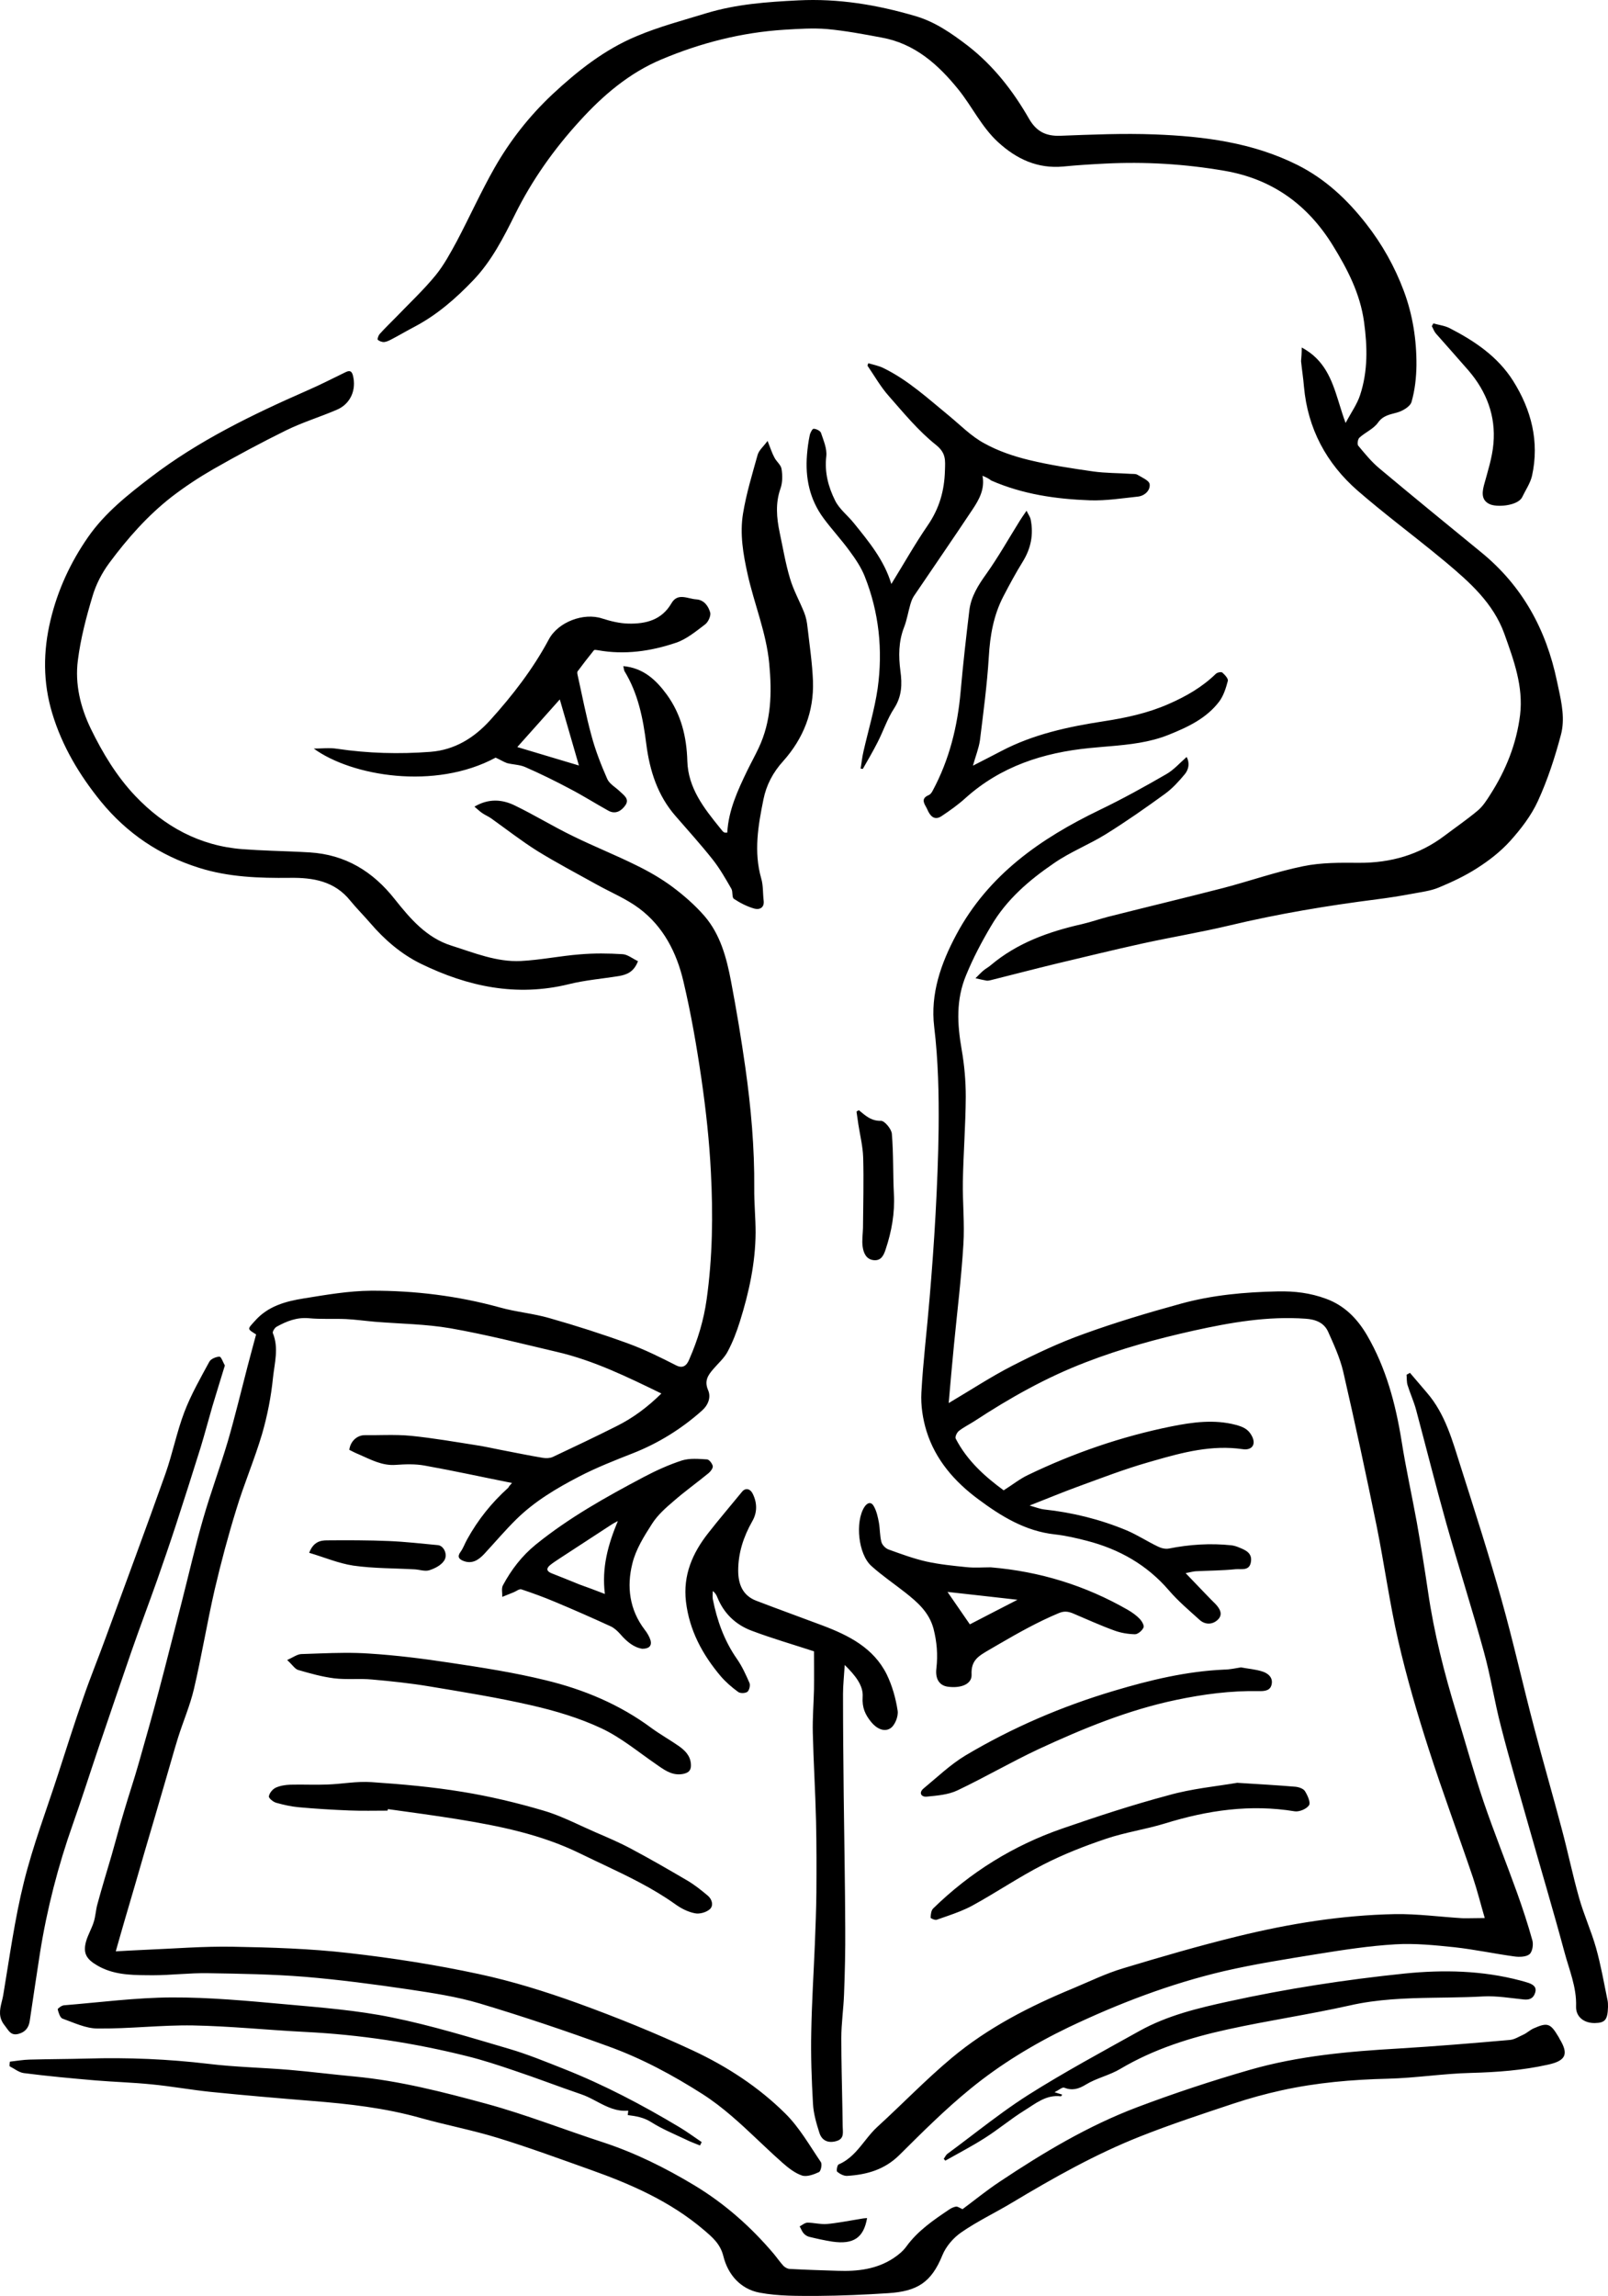 <?xml version="1.0" encoding="UTF-8"?>
<svg width="300px" height="428.265px" viewBox="0 0 300 428.265" version="1.1" xmlns="http://www.w3.org/2000/svg" xmlns:xlink="http://www.w3.org/1999/xlink">
    <title>Combined Shape</title>
    <g id="Page-1" stroke="none" stroke-width="1" fill="none" fill-rule="evenodd">
        <path d="M290.732,379.883 C290.827,380.01 290.891,380.169 290.955,380.297 C292.706,383.163 292.165,384.405 288.757,385.138 C284.043,386.189 279.266,386.539 274.424,386.667 C269.233,386.794 264.073,387.622 258.913,387.75 C252.225,387.909 245.632,388.482 239.103,389.916 C236.077,390.584 233.051,391.412 230.089,392.4 C224.26,394.343 218.432,396.254 212.731,398.515 C204.354,401.827 196.519,406.255 188.811,410.873 C185.69,412.752 182.378,414.313 179.384,416.383 C177.887,417.402 176.485,419.027 175.816,420.683 C173.746,425.779 171.103,427.403 165.72,427.753 C161.325,428.04 156.929,428.231 152.566,428.263 C148.935,428.263 145.24,428.327 141.705,427.658 C138.17,426.989 135.813,424.314 134.953,420.842 C134.379,418.517 132.851,417.275 131.29,415.937 C125.079,410.65 117.754,407.433 110.141,404.726 C104.408,402.687 98.707,400.585 92.911,398.802 C88.165,397.337 83.26,396.413 78.482,395.075 C71.826,393.196 65.01,392.432 58.162,391.89 C51.856,391.381 45.518,390.839 39.243,390.202 C35.58,389.82 31.918,389.151 28.255,388.801 C24.783,388.45 21.311,388.355 17.84,388.068 C13.381,387.686 8.89,387.272 4.431,386.699 C3.507,386.571 2.679,385.871 1.787,385.425 C1.755,385.074 1.819,384.82 1.851,384.565 C3.061,384.437 4.272,384.214 5.514,384.183 C9.113,384.087 12.68,384.087 16.279,383.991 C23.859,383.768 31.408,384.087 38.925,384.979 C43.893,385.584 48.957,385.679 53.958,386.094 C58.003,386.444 62.048,386.953 66.125,387.336 C74.533,388.132 82.687,390.234 90.777,392.432 C98.134,394.438 105.3,397.273 112.562,399.63 C118.55,401.605 124.124,404.375 129.474,407.592 C135.144,411 140.049,415.332 144.317,420.364 C144.954,421.129 145.495,421.925 146.164,422.657 C146.451,422.944 146.896,423.199 147.311,423.231 C150.304,423.39 153.298,423.486 156.324,423.581 C159.987,423.709 163.586,423.294 166.739,421.192 C167.599,420.619 168.459,419.918 169.064,419.09 C171.23,416.096 174.192,414.09 177.186,412.083 C177.536,411.86 177.95,411.669 178.364,411.605 C178.683,411.574 179.001,411.828 179.575,412.083 C181.613,410.586 183.97,408.643 186.518,406.955 C194.64,401.541 202.985,396.54 212.157,393.069 C219.069,390.457 226.108,388.132 233.178,386.094 C242.256,383.482 251.62,382.654 261.015,382.112 C267.895,381.698 274.775,381.125 281.654,380.52 C282.546,380.456 283.406,379.883 284.266,379.501 C284.935,379.182 285.476,378.641 286.145,378.354 C288.725,377.207 289.267,377.43 290.732,379.883 Z M161.77,413.739 C161.133,417.434 159.222,418.708 155.273,418.135 C153.84,417.912 152.407,417.593 150.973,417.243 C150.591,417.147 150.177,416.893 149.922,416.574 C149.604,416.224 149.444,415.714 149.19,415.3 C149.667,415.045 150.177,414.599 150.655,414.599 C151.865,414.599 153.075,414.95 154.254,414.854 C156.292,414.663 158.331,414.249 160.337,413.931 C160.815,413.835 161.261,413.771 161.77,413.739 Z M96.032,150.243 C99.726,152.027 103.23,154.193 106.925,155.976 C110.81,157.887 114.823,159.48 118.677,161.391 C121.034,162.538 123.359,163.875 125.461,165.436 C127.595,167.028 129.666,168.844 131.417,170.85 C134.411,174.322 135.558,178.686 136.386,183.049 C137.405,188.4 138.297,193.782 139.061,199.165 C140.112,206.618 140.781,214.103 140.718,221.651 C140.686,224.39 140.972,227.161 140.972,229.901 C140.94,235.602 139.73,241.112 138.042,246.494 C137.437,248.437 136.704,250.348 135.749,252.132 C135.112,253.342 133.997,254.298 133.074,255.381 C132.086,256.527 131.354,257.578 132.118,259.33 C132.659,260.604 132.182,262.037 130.971,263.12 C127.149,266.528 122.85,269.204 118.072,271.083 C114.664,272.42 111.256,273.758 108.007,275.446 C103.835,277.612 99.758,280.033 96.35,283.377 C94.248,285.447 92.337,287.709 90.331,289.874 C89.28,290.989 88.069,291.817 86.413,291.148 C85.553,290.798 85.298,290.32 85.935,289.46 C86.445,288.76 86.732,287.868 87.177,287.103 C89.184,283.472 91.732,280.287 94.822,277.516 C94.949,277.262 95.14,277.039 95.522,276.625 C89.917,275.51 84.566,274.331 79.215,273.376 C77.463,273.057 75.616,273.121 73.832,273.249 C71.284,273.44 69.182,272.261 66.985,271.306 C66.348,271.051 65.742,270.732 65.169,270.446 C65.36,268.821 66.666,267.675 68.099,267.707 C68.736,267.714 69.375,267.71 70.014,267.703 L71.935,267.678 C73.536,267.663 75.138,267.675 76.731,267.834 C80.807,268.248 84.852,268.949 88.897,269.586 C90.363,269.809 91.796,270.127 93.229,270.414 C95.936,270.923 98.612,271.497 101.319,271.943 C101.892,272.038 102.593,272.006 103.103,271.783 C107.084,269.904 111.065,268.025 114.983,266.05 C118.072,264.522 120.811,262.483 123.391,259.935 C116.989,256.814 110.778,253.788 103.994,252.196 C97.338,250.635 90.745,248.947 84.024,247.768 C79.406,246.972 74.692,246.94 70.01,246.558 C68.195,246.399 66.348,246.144 64.532,246.049 C62.207,245.953 59.882,246.112 57.589,245.889 C55.327,245.698 53.448,246.463 51.601,247.482 C51.251,247.673 50.805,248.405 50.9,248.66 C52.047,251.431 51.219,254.266 50.932,256.973 C50.582,260.509 49.881,264.076 48.894,267.484 C47.492,272.229 45.518,276.816 44.084,281.561 C42.555,286.498 41.218,291.531 40.039,296.563 C38.638,302.678 37.619,308.921 36.185,315.036 C35.453,318.157 34.147,321.151 33.192,324.209 C32.363,326.884 31.631,329.591 30.835,332.267 C29.592,336.567 28.318,340.866 27.044,345.198 C25.802,349.498 24.56,353.798 23.286,358.097 C22.745,360.008 22.171,361.919 21.598,363.99 C23.541,363.894 25.325,363.767 27.108,363.703 C32.523,363.48 37.969,363.034 43.384,363.13 C50.614,363.257 57.875,363.48 65.074,364.308 C73.227,365.232 81.349,366.506 89.343,368.226 C95.586,369.563 101.701,371.474 107.721,373.64 C115.014,376.284 122.244,379.214 129.283,382.494 C135.622,385.457 141.546,389.31 146.514,394.247 C149.158,396.859 151.037,400.203 153.139,403.293 C153.426,403.707 153.139,405.012 152.789,405.172 C151.833,405.618 150.527,406.095 149.636,405.809 C148.298,405.363 147.056,404.375 145.973,403.42 C144.858,402.436 143.768,401.421 142.684,400.4 L141.384,399.173 C138.135,396.102 134.867,393.048 131.067,390.616 C125.525,387.081 119.728,383.96 113.549,381.73 C105.587,378.832 97.561,376.124 89.471,373.704 C85.203,372.43 80.712,371.761 76.285,371.092 C69.819,370.137 63.29,369.277 56.792,368.735 C50.837,368.257 44.817,368.162 38.829,368.066 C35.357,368.003 31.918,368.449 28.446,368.449 L28.056,368.445 L27.276,368.44 C24.154,368.414 21.018,368.303 18.158,366.633 C16.12,365.455 15.451,364.34 16.056,362.142 C16.407,360.9 17.107,359.753 17.489,358.511 C17.84,357.428 17.872,356.218 18.19,355.135 C19.018,352.078 19.942,349.052 20.834,346.026 C21.63,343.255 22.362,340.452 23.191,337.713 C24.051,334.783 25.038,331.885 25.866,328.954 C27.172,324.368 28.478,319.782 29.688,315.195 C31.153,309.685 32.523,304.143 33.956,298.633 C35.262,293.505 36.44,288.346 37.905,283.281 C39.307,278.408 41.09,273.631 42.524,268.79 C43.861,264.171 44.976,259.521 46.186,254.871 C46.696,252.864 47.269,250.89 47.779,248.915 C46.059,247.832 46.155,247.96 47.524,246.431 C49.977,243.628 53.289,242.736 56.697,242.195 C60.837,241.526 65.042,240.793 69.246,240.761 C77.368,240.73 85.394,241.717 93.261,243.883 C96.318,244.743 99.503,244.997 102.561,245.889 C107.498,247.291 112.371,248.851 117.18,250.603 C120.238,251.718 123.2,253.183 126.13,254.68 C127.723,255.508 128.328,254.234 128.646,253.438 C130.175,249.934 131.29,246.271 131.831,242.418 C132.946,234.487 133.042,226.556 132.628,218.626 C132.341,212.861 131.704,207.064 130.876,201.331 C129.984,195.216 128.933,189.101 127.5,183.049 C126.258,177.73 123.773,172.825 119.251,169.449 C116.83,167.634 113.932,166.455 111.256,164.958 C107.593,162.92 103.835,160.945 100.268,158.747 C97.274,156.868 94.471,154.671 91.605,152.632 L91.208,152.384 L90.377,151.924 C90.241,151.846 90.108,151.764 89.98,151.677 C89.503,151.358 89.088,150.944 88.515,150.466 C91.222,148.874 93.739,149.129 96.032,150.243 Z M221.394,141.198 C221.999,142.345 221.776,143.523 221.044,144.415 C219.929,145.753 218.75,147.058 217.349,148.078 C213.75,150.689 210.119,153.237 206.329,155.594 C203.207,157.537 199.672,158.907 196.646,161.009 C192.028,164.162 187.792,167.761 184.862,172.793 C183.11,175.755 181.549,178.717 180.244,181.902 C178.333,186.489 178.587,191.043 179.415,195.789 C179.925,198.687 180.18,201.649 180.18,204.58 C180.148,209.867 179.734,215.122 179.638,220.409 C179.575,224.327 179.989,228.244 179.734,232.162 C179.352,238.405 178.587,244.615 177.982,250.826 C177.632,254.425 177.313,258.024 176.995,261.719 C181.103,259.298 184.862,256.814 188.843,254.775 C193.143,252.578 197.57,250.476 202.125,248.851 C208.081,246.686 214.164,244.87 220.311,243.182 C226.203,241.558 232.255,241.016 238.402,240.889 C241.555,240.825 244.453,241.175 247.384,242.258 C250.887,243.532 253.244,246.017 255.028,249.042 C258.595,255.158 260.378,261.878 261.493,268.821 C262.289,273.886 263.404,278.886 264.328,283.95 C265.092,288.282 265.793,292.613 266.43,296.945 C267.545,304.621 269.456,312.106 271.717,319.495 C273.405,325.005 274.934,330.579 276.781,336.057 C278.724,341.758 280.985,347.364 283.024,353.033 C284.075,355.963 285.062,358.957 285.89,361.951 C286.113,362.747 285.89,364.085 285.349,364.531 C284.712,365.041 283.47,365.072 282.546,364.945 C278.82,364.435 275.093,363.639 271.367,363.225 C267.672,362.843 263.946,362.461 260.283,362.684 C255.474,362.97 250.696,363.703 245.95,364.467 C240.058,365.423 234.134,366.346 228.337,367.684 C218.304,370.041 208.718,373.704 199.417,378.131 C192.856,381.284 186.614,385.074 181.008,389.661 C176.358,393.451 172.058,397.751 167.79,401.987 C165.019,404.726 161.707,405.65 158.044,405.874 C157.439,405.904 156.706,405.522 156.197,405.108 C156.006,404.949 156.197,403.866 156.452,403.738 C158.537,402.856 159.878,401.216 161.197,399.558 L161.663,398.973 C162.286,398.196 162.923,397.433 163.65,396.763 C168.332,392.495 172.727,387.909 177.568,383.864 C184.32,378.227 192.092,374.245 200.182,370.901 C203.303,369.595 206.361,368.098 209.578,367.143 C216.648,365.009 223.751,362.938 230.917,361.187 C240.536,358.83 250.346,357.237 260.283,357.046 C264.455,356.983 268.628,357.556 272.8,357.811 C273.947,357.842 275.284,357.779 277.004,357.779 C276.272,355.263 275.635,352.715 274.807,350.23 C272.099,342.236 269.137,334.305 266.557,326.279 C264.423,319.654 262.449,312.934 260.888,306.15 C259.264,299.079 258.276,291.817 256.843,284.683 C254.868,275.032 252.798,265.413 250.6,255.858 C249.995,253.279 248.849,250.794 247.766,248.374 C247.001,246.717 245.441,246.112 243.593,245.985 C236.491,245.475 229.579,246.686 222.668,248.214 C215.82,249.743 209.068,251.59 202.57,254.107 C195.245,256.909 188.397,260.763 181.836,265.063 C180.849,265.7 179.798,266.21 178.906,266.91 C178.524,267.197 178.141,268.025 178.301,268.344 C180.466,272.548 183.906,275.542 187.251,277.994 C188.97,276.911 190.308,275.828 191.805,275.128 C200.341,271.019 209.227,267.961 218.496,266.082 C222.477,265.286 226.522,264.713 230.599,265.796 C231.873,266.146 232.892,266.56 233.561,267.866 C234.421,269.522 233.497,270.573 231.841,270.318 C226.09,269.484 220.702,270.908 215.337,272.451 L214.228,272.771 C209.769,274.045 205.405,275.733 201.042,277.325 C198.175,278.376 195.341,279.555 192.092,280.829 C193.207,281.147 194.003,281.466 194.799,281.561 C200.118,282.135 205.246,283.409 210.151,285.447 C212.189,286.307 214.068,287.549 216.075,288.505 C216.648,288.791 217.444,288.983 218.081,288.855 C221.935,288.091 225.821,287.836 229.739,288.25 C230.216,288.314 230.662,288.441 231.108,288.632 C232.382,289.142 233.688,289.683 233.37,291.403 C233.083,293.091 231.554,292.613 230.535,292.709 C228.051,292.964 225.566,292.964 223.082,293.091 C222.572,293.123 222.063,293.282 221.203,293.442 C222.891,295.193 224.356,296.754 225.853,298.283 C226.14,298.601 226.458,298.856 226.745,299.175 C227.637,300.098 228.242,301.213 227.127,302.2 C226.171,303.06 224.834,303.092 223.815,302.168 C221.84,300.385 219.801,298.665 218.081,296.658 C213.973,291.881 208.813,288.983 202.825,287.422 C200.851,286.912 198.812,286.434 196.774,286.212 C191.264,285.606 186.741,282.804 182.505,279.65 C178.11,276.402 174.511,272.293 172.854,266.942 C172.154,264.681 171.771,262.133 171.899,259.776 C172.058,256.846 172.321,253.916 172.603,250.985 L173.032,246.59 C173.173,245.125 173.308,243.66 173.428,242.195 C173.874,236.971 174.256,231.748 174.542,226.524 C174.829,221.205 175.052,215.886 175.116,210.536 C175.179,204.197 175.052,197.859 174.288,191.521 C173.555,185.406 175.53,179.737 178.428,174.322 C184.416,163.143 194.162,156.39 205.182,151.071 C209.418,149.033 213.559,146.74 217.636,144.383 C219.005,143.587 220.12,142.313 221.394,141.198 Z M283.661,369.436 C284.17,369.563 284.68,369.723 285.19,369.882 C286.05,370.2 286.75,370.646 286.4,371.729 C286.081,372.748 285.381,373.067 284.33,372.971 C281.814,372.716 279.266,372.271 276.749,372.398 C274.594,372.522 272.435,372.569 270.274,372.603 L267.496,372.645 C262.249,372.73 257.005,372.903 251.811,374.086 C244.262,375.774 236.618,376.889 229.07,378.545 C222.063,380.074 215.279,382.208 209.036,385.902 C207.029,387.113 204.577,387.622 202.602,388.833 C201.201,389.693 200.022,390.011 198.494,389.406 C198.111,389.342 197.538,389.884 196.742,390.266 C197.411,390.489 197.761,390.584 198.175,390.712 C198.048,390.903 197.984,391.03 197.92,391.03 C195.149,390.68 193.143,392.432 191.073,393.706 C188.556,395.266 186.263,397.209 183.747,398.802 C181.358,400.331 178.842,401.636 176.358,403.038 L176.071,402.687 C176.294,402.401 176.453,402.019 176.708,401.796 C177.869,400.943 179.021,400.075 180.169,399.203 L182.464,397.458 C185.526,395.133 188.603,392.834 191.837,390.775 C198.589,386.508 205.628,382.717 212.603,378.832 C217.763,375.965 223.432,374.596 229.133,373.353 C239.994,370.965 250.983,369.277 262.067,368.13 C269.328,367.398 276.558,367.557 283.661,369.436 Z M32.013,372.589 C39.084,372.557 46.155,373.226 53.225,373.863 C59.882,374.468 66.57,374.978 73.1,376.316 C80.489,377.812 87.719,380.042 94.981,382.176 C98.452,383.195 101.86,384.597 105.237,385.934 C112.721,388.896 119.856,392.655 126.767,396.795 C128.2,397.655 129.538,398.642 130.908,399.566 C130.78,399.853 130.685,400.044 130.589,400.203 C129.666,399.821 128.742,399.502 127.882,399.057 C125.716,398.037 123.487,397.114 121.48,395.84 C120.111,394.98 118.709,394.725 117.117,394.534 C117.148,394.279 117.18,393.992 117.212,393.706 C115.021,393.91 113.225,392.996 111.444,392.055 L110.85,391.742 C110.057,391.327 109.259,390.93 108.422,390.648 C104.217,389.215 100.109,387.622 95.904,386.221 C93.006,385.234 90.108,384.278 87.146,383.546 C77.208,381.061 67.144,379.532 56.92,379.023 C49.945,378.672 42.97,377.94 35.994,377.812 C30.07,377.717 24.146,378.449 18.222,378.386 C16.024,378.386 13.795,377.303 11.661,376.538 C11.215,376.379 10.928,375.456 10.768,374.819 C10.737,374.659 11.502,374.086 11.916,374.054 C18.604,373.513 25.325,372.621 32.013,372.589 Z M140.431,278.631 C141.291,280.351 141.291,282.167 140.335,283.791 C138.711,286.657 137.724,289.683 137.724,292.964 C137.724,295.448 138.52,297.582 141.036,298.569 C145.177,300.162 149.349,301.659 153.489,303.22 C158.363,305.067 162.981,307.392 165.433,312.329 C166.452,314.431 167.121,316.788 167.472,319.113 C167.631,320.164 166.962,321.852 166.102,322.393 C164.924,323.158 163.49,322.393 162.535,321.215 C161.42,319.845 160.815,318.539 160.942,316.533 C161.102,314.399 159.541,312.488 157.598,310.577 C157.471,312.679 157.28,314.335 157.28,315.991 C157.28,322.266 157.343,328.509 157.407,334.783 C157.503,343.064 157.662,351.377 157.694,359.658 C157.726,363.767 157.63,367.875 157.471,371.984 C157.375,374.723 156.961,377.43 156.961,380.169 C156.961,382.361 156.992,384.552 157.032,386.743 L157.165,393.317 C157.185,394.413 157.203,395.508 157.216,396.604 C157.216,397.655 157.598,398.929 156.069,399.375 C154.572,399.821 153.362,399.343 152.884,397.878 C152.311,396.094 151.77,394.247 151.674,392.4 C151.419,387.941 151.26,383.482 151.355,379.023 C151.451,373.576 151.801,368.098 152.024,362.652 C152.152,359.435 152.279,356.218 152.311,353.001 C152.343,348.574 152.343,344.147 152.247,339.72 C152.12,334.21 151.77,328.7 151.642,323.19 C151.578,320.514 151.801,317.807 151.865,315.131 C151.897,312.775 151.865,310.418 151.865,308.029 C148.075,306.787 144.094,305.64 140.208,304.175 C137.246,303.06 135.048,300.958 133.838,297.964 C133.679,297.55 133.456,297.136 132.978,296.786 C132.978,297.264 132.914,297.773 132.978,298.251 C133.774,302.264 135.112,306.054 137.501,309.462 C138.456,310.832 139.157,312.392 139.826,313.921 C140.017,314.367 139.794,315.291 139.444,315.577 C139.061,315.864 138.106,315.896 137.724,315.609 C136.545,314.749 135.399,313.762 134.443,312.647 C131.035,308.602 128.614,304.111 127.977,298.76 C127.404,293.824 129.188,289.715 132.118,285.989 C134.156,283.377 136.322,280.861 138.424,278.281 C139.029,277.516 139.921,277.612 140.431,278.631 Z M40.963,253.056 C41.281,253.119 41.632,254.138 41.95,254.712 C41.122,257.419 40.358,259.871 39.625,262.324 C38.893,264.84 38.224,267.388 37.459,269.904 C35.931,274.777 34.402,279.619 32.809,284.492 C31.695,287.9 30.516,291.308 29.338,294.684 C27.745,299.175 26.057,303.634 24.496,308.124 C22.426,314.112 20.388,320.132 18.349,326.12 C16.757,330.834 15.26,335.547 13.604,340.229 C10.833,348.064 8.762,356.091 7.457,364.308 C6.788,368.544 6.183,372.78 5.546,376.984 C5.355,378.258 4.686,379.087 3.38,379.405 C1.978,379.724 1.628,378.768 0.896,377.844 C-0.337,376.346 -0.048,374.903 0.303,373.473 L0.399,373.084 C0.478,372.759 0.554,372.435 0.609,372.111 C1.787,365.072 2.743,357.97 4.463,351.058 C6.151,344.242 8.667,337.649 10.833,330.961 C12.393,326.152 13.922,321.31 15.61,316.501 C16.884,312.806 18.381,309.175 19.719,305.481 C23.445,295.289 27.236,285.129 30.866,274.905 C32.204,271.115 32.969,267.133 34.402,263.375 C35.644,260.126 37.396,257.069 39.052,254.011 C39.339,253.47 40.294,253.087 40.963,253.056 Z M263.054,256.081 L266.207,259.776 C269.679,263.789 270.985,268.79 272.545,273.663 C275.157,281.88 277.8,290.097 280.126,298.378 C282.355,306.309 284.139,314.367 286.241,322.33 C287.897,328.636 289.712,334.879 291.369,341.153 C292.515,345.421 293.407,349.784 294.617,354.052 C295.509,357.205 296.879,360.199 297.77,363.353 C298.662,366.538 299.236,369.818 299.904,373.067 C300,373.481 300,373.927 300,374.341 C299.936,376.761 299.459,377.335 297.548,377.367 C295.541,377.398 293.98,376.22 294.044,374.277 C294.171,370.646 292.738,367.398 291.846,364.021 C289.744,356.218 287.419,348.447 285.222,340.675 C283.47,334.464 281.622,328.286 280.03,322.043 C278.82,317.425 278.119,312.711 276.845,308.124 C274.647,300.098 272.099,292.168 269.838,284.173 C267.863,277.134 266.08,270.032 264.2,262.993 C263.786,261.432 263.086,259.935 262.608,258.375 C262.417,257.769 262.481,257.101 262.417,256.432 C262.64,256.336 262.831,256.209 263.054,256.081 Z M230.822,332.553 C234.867,332.808 238.306,332.999 241.682,333.286 C242.319,333.35 243.179,333.636 243.466,334.114 C243.944,334.879 244.549,336.216 244.23,336.726 C243.785,337.427 242.415,338 241.555,337.872 C233.274,336.503 225.28,337.681 217.349,340.134 C213.718,341.249 209.896,341.79 206.329,343 C202.348,344.338 198.366,345.899 194.64,347.81 C190.085,350.135 185.849,353.033 181.358,355.486 C179.909,356.266 178.351,356.843 176.781,357.393 L175.436,357.861 C175.212,357.939 174.988,358.018 174.765,358.097 C174.447,358.225 173.587,357.811 173.619,357.715 C173.651,357.11 173.714,356.377 174.096,355.995 C181.008,349.243 189.066,344.242 198.175,341.089 C204.704,338.828 211.297,336.662 217.986,334.879 C222.349,333.636 226.904,333.222 230.822,332.553 Z M69.278,332.426 C74.979,332.808 80.68,333.318 86.286,334.242 C91.382,335.07 96.446,336.28 101.414,337.745 C103.492,338.353 105.485,339.226 107.468,340.134 L108.955,340.818 C109.698,341.16 110.443,341.498 111.192,341.822 C113.422,342.777 115.651,343.733 117.785,344.879 C121.321,346.759 124.792,348.765 128.264,350.804 C129.602,351.6 130.844,352.587 132.054,353.606 C132.851,354.275 133.169,355.454 132.437,356.123 C131.768,356.728 130.494,357.078 129.634,356.887 C128.328,356.632 127.022,355.963 125.939,355.167 C121.807,352.229 117.28,350.043 112.722,347.884 L110.898,347.021 C109.986,346.588 109.074,346.152 108.167,345.708 C100.937,342.172 93.197,340.612 85.362,339.338 C81.03,338.637 76.699,338.064 72.367,337.458 C72.335,337.522 72.335,337.649 72.303,337.745 C69.915,337.745 67.558,337.809 65.169,337.713 C62.016,337.586 58.863,337.395 55.71,337.108 C54.308,336.981 52.907,336.662 51.537,336.28 C50.964,336.121 50.104,335.42 50.168,335.07 C50.263,334.464 50.837,333.764 51.41,333.477 C52.238,333.095 53.225,332.936 54.149,332.904 C56.474,332.84 58.767,332.968 61.092,332.872 C63.831,332.776 66.57,332.235 69.278,332.426 Z M231.522,311.023 C232.86,311.278 234.166,311.373 235.408,311.755 C236.523,312.074 237.51,312.87 237.255,314.144 C237.032,315.354 236.013,315.482 234.771,315.45 C229.611,315.354 224.547,316.023 219.515,317.074 C210.501,318.953 202.061,322.425 193.748,326.279 C188.652,328.668 183.747,331.534 178.651,333.955 C176.931,334.783 174.829,334.942 172.886,335.133 C171.867,335.229 171.357,334.401 172.313,333.605 C174.861,331.502 177.313,329.146 180.116,327.457 C188.843,322.266 198.111,318.285 207.858,315.386 C214.578,313.38 221.33,311.755 228.369,311.437 C229.42,311.437 230.471,311.182 231.522,311.023 Z M68.864,308.443 C73.928,308.761 78.96,309.398 83.992,310.163 C89.948,311.055 95.904,311.978 101.765,313.412 C108.899,315.131 115.62,317.934 121.576,322.361 C123.2,323.54 124.952,324.527 126.608,325.674 C127.786,326.502 128.806,327.489 128.901,329.082 C128.965,330.101 128.614,330.611 127.595,330.865 C125.717,331.286 124.333,330.424 122.964,329.473 L122.591,329.212 C122.528,329.169 122.466,329.125 122.404,329.082 C119.059,326.789 115.874,324.113 112.212,322.393 C108.071,320.45 103.58,319.113 99.121,318.094 C92.879,316.66 86.54,315.641 80.234,314.59 C76.635,313.985 73.036,313.603 69.405,313.284 C67.048,313.061 64.659,313.348 62.334,313.061 C60.073,312.775 57.812,312.138 55.614,311.501 C55.009,311.309 54.563,310.545 53.576,309.653 C54.69,309.144 55.455,308.57 56.219,308.538 L57.367,308.501 L59.665,308.419 C62.732,308.312 65.806,308.234 68.864,308.443 Z M163.076,281.052 C163.554,281.944 163.777,282.963 163.968,283.982 C164.191,285.192 164.127,286.466 164.446,287.645 C164.605,288.218 165.242,288.855 165.815,289.046 C168.109,289.874 170.434,290.734 172.822,291.276 C175.275,291.817 177.823,292.072 180.339,292.327 C181.868,292.486 183.365,292.359 184.83,292.359 C193.971,293.123 202.475,295.735 210.406,300.289 C211.234,300.767 212.03,301.34 212.667,302.009 C213.049,302.423 213.527,303.251 213.336,303.602 C213.081,304.175 212.285,304.844 211.743,304.844 C210.437,304.812 209.1,304.589 207.889,304.143 C205.246,303.188 202.698,302.009 200.118,300.926 C199.226,300.576 198.494,300.48 197.474,300.926 C193.625,302.537 190.01,304.569 186.408,306.661 L184.607,307.71 C182.6,308.889 181.135,309.653 181.263,312.36 C181.358,314.144 179.288,314.972 176.804,314.622 C175.275,314.399 174.447,313.189 174.702,311.182 C174.988,308.666 174.797,306.277 174.16,303.793 C173.332,300.735 171.198,298.888 168.905,297.072 C166.803,295.416 164.541,293.887 162.567,292.104 C160.114,289.906 159.509,283.886 161.261,281.116 C161.866,280.192 162.599,280.096 163.076,281.052 Z M131.927,272.229 C132.309,272.261 132.882,272.994 132.978,273.471 C133.042,273.854 132.596,274.459 132.214,274.777 C130.048,276.561 127.755,278.185 125.652,280.033 C124.187,281.275 122.69,282.612 121.671,284.205 C120.174,286.53 118.614,289.014 117.977,291.658 C116.894,295.958 117.435,300.257 120.27,303.984 C120.748,304.589 121.162,305.29 121.385,306.022 C121.607,307.01 121.098,307.551 119.824,307.551 C118.231,307.296 116.926,306.213 115.747,304.844 C115.237,304.271 114.632,303.697 113.963,303.379 C110.492,301.786 107.02,300.257 103.517,298.792 C101.478,297.932 99.376,297.168 97.274,296.467 C96.892,296.34 96.318,296.818 95.841,297.009 C95.14,297.295 94.439,297.582 93.707,297.869 C93.739,297.136 93.516,296.276 93.834,295.703 C95.395,292.805 97.338,290.257 99.949,288.123 C106.16,283.09 113.072,279.236 120.111,275.51 C122.404,274.3 124.792,273.217 127.245,272.42 C128.678,271.975 130.366,272.134 131.927,272.229 Z M176.772,296.945 C178.269,299.111 179.607,301.054 180.944,302.997 C183.811,301.5 186.805,299.971 189.83,298.41 C185.531,297.932 181.167,297.423 176.772,296.945 Z M115.269,283.727 C114.728,284.014 114.409,284.173 114.123,284.364 C110.874,286.466 107.657,288.6 104.408,290.702 C103.803,291.116 103.166,291.499 102.593,291.976 C101.892,292.582 101.956,293.091 102.911,293.473 C104.631,294.142 106.351,294.843 108.071,295.544 C109.568,296.085 111.065,296.627 112.849,297.327 C112.244,292.422 113.422,288.154 115.269,283.727 Z M72.526,287.454 C75.584,287.581 78.642,287.931 81.699,288.218 C82.814,288.314 83.642,290.065 82.814,291.18 C82.241,292.008 81.094,292.582 80.107,292.9 C79.311,293.155 78.323,292.805 77.431,292.741 C73.609,292.518 69.724,292.582 65.933,292.04 C63.162,291.626 60.487,290.479 57.684,289.651 C58.449,287.645 59.723,287.326 60.997,287.326 C64.851,287.294 68.673,287.294 72.526,287.454 Z M160.242,207.096 L160.422,207.244 L160.781,207.54 C161.793,208.373 162.807,209.125 164.35,209.071 C165.019,209.039 166.325,210.599 166.389,211.491 C166.707,215.218 166.58,218.976 166.771,222.734 C166.962,226.27 166.357,229.678 165.242,233.022 C164.892,234.105 164.414,235.22 162.981,235.06 C161.579,234.901 161.102,233.691 160.942,232.544 C160.783,231.397 160.974,230.219 161.006,229.072 C161.038,224.677 161.165,220.282 161.038,215.886 C160.974,213.848 160.465,211.81 160.146,209.771 C160.019,208.975 159.923,208.147 159.796,207.351 C159.955,207.223 160.114,207.16 160.242,207.096 Z M65.838,70.013 C66.539,72.72 65.392,75.364 62.812,76.447 C59.691,77.784 56.442,78.772 53.385,80.269 C48.798,82.53 44.275,84.951 39.816,87.499 C37.109,89.059 34.497,90.779 32.013,92.69 C27.522,96.194 23.764,100.462 20.388,105.016 C19.018,106.864 17.903,109.029 17.266,111.195 C16.088,115.113 15.037,119.126 14.527,123.171 C13.954,127.598 15.005,131.93 16.948,135.943 C19.146,140.465 21.757,144.797 25.229,148.46 C30.644,154.161 37.268,157.792 45.231,158.397 C47.019,158.534 48.813,158.617 50.608,158.689 L54.197,158.826 C55.393,158.875 56.588,158.929 57.78,159.002 C64.437,159.416 69.564,162.538 73.673,167.761 C76.54,171.36 79.565,174.927 84.215,176.392 C88.451,177.73 92.656,179.482 97.178,179.259 C100.873,179.068 104.536,178.303 108.23,178.017 C110.842,177.794 113.518,177.826 116.129,177.985 C117.053,178.017 118.008,178.813 119.028,179.291 C118.263,181.297 116.957,181.807 115.492,182.062 C112.371,182.571 109.154,182.826 106.096,183.59 C96.35,185.979 87.273,184.036 78.514,179.768 C74.82,177.953 71.73,175.278 69.055,172.156 C67.844,170.755 66.539,169.449 65.36,168.016 C62.43,164.353 58.417,163.684 54.085,163.748 C48.352,163.812 42.619,163.62 37.109,161.869 C29.815,159.575 23.7,155.467 18.827,149.511 C14.814,144.574 11.597,139.191 9.75,133.076 C7.998,127.279 8.03,121.483 9.431,115.654 C10.769,110.049 13.158,104.889 16.438,100.175 C19.56,95.684 23.828,92.308 28.159,88.996 C37.077,82.18 47.078,77.338 57.302,72.848 C59.723,71.797 62.08,70.586 64.437,69.44 C65.105,69.121 65.583,69.057 65.838,70.013 Z M170.784,3 C174.415,4.051 177.536,6.217 180.53,8.51 C185.34,12.237 189.002,16.951 191.996,22.174 C193.366,24.531 195.118,25.423 197.825,25.327 C203.685,25.104 209.546,24.849 215.406,25.072 C224.579,25.423 233.656,26.569 242.065,30.774 C247.256,33.385 251.333,37.207 254.868,41.73 C257.862,45.552 260.219,49.756 261.907,54.279 C263.563,58.706 264.296,63.388 264.264,68.134 C264.232,70.427 263.978,72.784 263.341,74.982 C263.086,75.841 261.684,76.67 260.633,76.956 C259.264,77.338 258.022,77.498 257.066,78.867 C256.238,80.014 254.709,80.651 253.626,81.638 C253.308,81.925 253.18,82.88 253.403,83.135 C254.645,84.632 255.888,86.161 257.385,87.403 C263.659,92.658 270.029,97.85 276.367,103.041 C284.043,109.316 288.47,117.438 290.477,127.056 L290.562,127.458 L290.735,128.262 C291.373,131.21 291.994,134.174 291.209,137.089 C290.095,141.293 288.725,145.498 286.91,149.447 C285.667,152.154 283.756,154.639 281.75,156.868 C279.966,158.843 277.8,160.531 275.539,161.964 C273.31,163.397 270.857,164.544 268.405,165.563 C266.876,166.2 265.156,166.391 263.5,166.71 C261.27,167.124 259.073,167.474 256.811,167.761 C247.575,168.939 238.434,170.468 229.356,172.634 C224.006,173.908 218.591,174.8 213.208,175.978 C207.858,177.157 202.507,178.463 197.156,179.737 C193.047,180.724 188.97,181.807 184.862,182.826 C184.607,182.89 184.32,182.953 184.066,182.922 C183.365,182.794 182.696,182.635 181.995,182.476 C182.473,181.998 182.919,181.52 183.429,181.074 C183.874,180.692 184.384,180.437 184.83,180.055 C189.767,175.883 195.659,173.781 201.87,172.379 C203.526,171.997 205.118,171.424 206.743,171.01 C213.909,169.194 221.107,167.474 228.274,165.627 C233.242,164.321 238.115,162.601 243.116,161.582 C246.492,160.881 250.059,160.913 253.531,160.945 C259.455,160.977 264.806,159.448 269.519,155.881 C271.59,154.32 273.724,152.855 275.698,151.199 C276.654,150.403 277.355,149.288 278.023,148.237 C280.954,143.682 282.928,138.745 283.597,133.363 C284.234,128.044 282.419,123.139 280.667,118.234 C278.597,112.501 274.233,108.647 269.806,104.921 C267.991,103.402 266.143,101.923 264.289,100.453 L260.578,97.518 C258.108,95.557 255.654,93.578 253.276,91.512 C247.447,86.416 243.976,79.95 243.275,72.115 C243.148,70.523 242.893,68.962 242.733,67.369 C242.797,66.637 242.861,65.904 242.861,64.821 C247.103,67.084 248.451,70.794 249.677,74.726 L249.876,75.365 C250.239,76.54 250.605,77.729 251.046,78.899 C252.129,76.861 253.212,75.364 253.754,73.676 C255.219,69.217 255.123,64.694 254.486,60.044 C253.754,54.725 251.365,50.17 248.658,45.775 C243.976,38.195 237.383,33.385 228.433,31.856 C221.044,30.582 213.622,30.137 206.138,30.519 C203.558,30.646 200.978,30.805 198.398,31.06 C193.589,31.506 189.671,29.691 186.2,26.506 C183.11,23.671 181.358,19.849 178.778,16.664 C175.02,12.014 170.657,8.128 164.51,7.013 C161.133,6.376 157.726,5.739 154.318,5.421 C151.674,5.198 148.967,5.389 146.291,5.548 C138.329,6.058 130.717,8.001 123.391,11.09 C117.403,13.606 112.498,17.779 108.167,22.556 C103.357,27.812 99.249,33.608 96.096,39.978 C93.93,44.342 91.7,48.705 88.324,52.241 C85.075,55.649 81.54,58.738 77.304,60.967 C75.903,61.7 74.565,62.496 73.163,63.229 C72.686,63.484 72.208,63.738 71.698,63.802 C71.284,63.834 70.775,63.643 70.488,63.388 C70.361,63.261 70.584,62.592 70.838,62.305 C71.826,61.19 72.909,60.171 73.928,59.12 C76.38,56.572 78.992,54.12 81.222,51.412 C82.814,49.47 84.024,47.208 85.235,44.979 C87.623,40.456 89.725,35.774 92.242,31.347 C95.14,26.251 98.739,21.664 103.039,17.619 C107.753,13.224 112.785,9.243 118.741,6.759 C122.945,4.975 127.436,3.797 131.8,2.459 C137.373,0.771 143.106,0.357 148.903,0.07 C156.42,-0.312 163.65,0.898 170.784,3 Z M143.202,82.243 C143.743,83.581 144.03,84.537 144.508,85.397 C144.89,86.129 145.718,86.734 145.814,87.499 C146.005,88.677 146.005,89.983 145.622,91.098 C144.635,93.869 144.89,96.608 145.463,99.347 C146.068,102.182 146.546,105.08 147.374,107.851 C148.011,110.049 149.158,112.087 150.018,114.221 C150.368,115.081 150.559,116.036 150.655,116.992 C151.037,120.336 151.547,123.712 151.674,127.056 C151.865,132.758 149.89,137.758 146.1,141.994 C144.221,144.064 142.979,146.421 142.437,149.097 C141.45,153.97 140.59,158.875 142.023,163.875 C142.406,165.181 142.31,166.614 142.469,167.952 C142.66,169.385 141.641,169.736 140.718,169.481 C139.38,169.099 138.074,168.43 136.927,167.665 C136.513,167.411 136.768,166.328 136.45,165.786 C135.367,163.907 134.284,161.996 132.946,160.308 C130.748,157.537 128.36,154.893 126.035,152.218 C122.69,148.396 121.225,143.778 120.588,138.873 C119.983,134.032 119.059,129.35 116.48,125.145 C116.416,124.954 116.384,124.668 116.288,124.254 C120.047,124.604 122.404,126.834 124.41,129.573 C127.086,133.267 128.105,137.44 128.232,141.962 C128.383,146.994 131.327,150.743 134.313,154.422 L134.825,155.053 C134.921,155.18 135.08,155.244 135.207,155.308 C135.303,155.339 135.399,155.308 135.685,155.308 C135.908,151.167 137.628,147.441 139.412,143.746 C140.112,142.313 140.877,140.943 141.546,139.51 C143.903,134.509 144.03,129.286 143.52,123.84 C142.979,118.011 140.718,112.692 139.475,107.086 C138.647,103.36 138.01,99.602 138.615,95.843 C139.221,92.117 140.335,88.486 141.355,84.823 C141.609,83.963 142.469,83.263 143.202,82.243 Z M191.518,95.27 C191.869,96.003 192.187,96.417 192.283,96.863 C192.856,99.697 192.347,102.277 190.818,104.761 C189.512,106.864 188.333,109.061 187.187,111.259 C185.371,114.762 184.703,118.553 184.48,122.502 C184.161,127.725 183.46,132.917 182.823,138.108 C182.6,139.605 182.027,141.007 181.518,142.822 C183.492,141.803 185.148,140.975 186.773,140.115 C192.761,136.962 199.29,135.56 205.915,134.541 C210.055,133.904 214.1,133.044 218.018,131.324 C221.298,129.891 224.292,128.171 226.84,125.687 C227.095,125.432 227.859,125.273 228.051,125.464 C228.528,125.878 229.197,126.611 229.07,127.025 C228.719,128.362 228.274,129.764 227.477,130.847 C225.089,134 221.617,135.624 218.05,137.057 C214.49,138.491 210.752,138.885 206.996,139.207 L205.743,139.313 C204.908,139.384 204.073,139.457 203.239,139.542 C194.608,140.402 186.709,142.95 180.116,148.874 C178.747,150.116 177.218,151.199 175.689,152.218 C174.288,153.174 173.491,152.123 173.014,151.008 C172.946,150.841 172.848,150.665 172.748,150.484 L172.647,150.302 C172.267,149.598 171.977,148.844 173.3,148.301 C173.587,148.173 173.842,147.823 174.001,147.504 C177.122,141.708 178.651,135.497 179.224,128.967 C179.67,123.903 180.244,118.871 180.849,113.839 C181.167,111.259 182.505,109.157 184.034,107.023 C186.295,103.838 188.206,100.43 190.276,97.117 C190.595,96.608 190.945,96.098 191.518,95.27 Z M129.889,111.8 C131.354,111.896 132.15,113.042 132.5,114.253 C132.659,114.858 132.15,116.004 131.577,116.45 C129.857,117.756 128.105,119.221 126.13,119.89 C121.416,121.483 116.543,122.183 111.575,121.292 C111.32,121.26 110.906,121.164 110.81,121.292 C109.759,122.597 108.74,123.903 107.753,125.241 C107.689,125.337 107.689,125.56 107.721,125.719 C108.581,129.573 109.313,133.458 110.364,137.28 C111.097,140.019 112.148,142.695 113.295,145.307 C113.709,146.23 114.823,146.835 115.62,147.6 C116.384,148.332 117.499,149.033 116.671,150.212 C115.97,151.231 114.855,151.963 113.518,151.231 C111.097,149.893 108.804,148.428 106.351,147.154 C103.612,145.689 100.809,144.319 97.975,143.077 C96.955,142.631 95.713,142.631 94.599,142.345 C93.962,142.122 93.388,141.739 92.465,141.325 C81.126,147.441 65.583,144.765 58.544,139.637 C59.977,139.637 61.474,139.446 62.876,139.669 C68.673,140.529 74.469,140.688 80.298,140.242 C84.852,139.892 88.451,137.631 91.414,134.382 C95.618,129.732 99.44,124.795 102.402,119.253 C104.122,116.036 108.867,114.221 112.339,115.367 C113.932,115.877 115.62,116.291 117.276,116.323 C120.525,116.387 123.455,115.654 125.27,112.533 C126.449,110.494 128.296,111.705 129.889,111.8 Z M161.993,67.752 C162.949,68.038 163.968,68.229 164.86,68.675 C169.415,70.905 173.141,74.345 177.027,77.53 C179.192,79.313 181.199,81.383 183.62,82.689 C186.2,84.123 189.098,85.11 191.996,85.811 C195.946,86.766 199.959,87.371 203.972,87.945 C206.265,88.263 208.622,88.231 210.947,88.39 C211.361,88.422 211.871,88.359 212.189,88.55 C213.049,89.059 214.387,89.633 214.482,90.301 C214.642,91.448 213.591,92.467 212.348,92.627 C209.355,92.945 206.361,93.423 203.367,93.327 C197.06,93.104 190.818,92.212 184.926,89.633 C184.511,89.282 183.97,89.027 183.301,88.741 C183.779,91.225 182.664,93.2 181.454,95.015 C177.855,100.43 174.16,105.781 170.497,111.195 C170.179,111.673 169.988,112.246 169.829,112.788 C169.415,114.221 169.192,115.686 168.65,117.056 C167.631,119.699 167.631,122.406 167.981,125.114 C168.332,127.63 168.268,129.891 166.803,132.153 C165.529,134.095 164.796,136.389 163.713,138.491 C162.853,140.179 161.898,141.803 160.974,143.427 C160.847,143.396 160.719,143.396 160.56,143.364 C160.751,142.281 160.847,141.198 161.102,140.147 C161.993,136.229 163.172,132.344 163.745,128.394 C164.733,121.26 164,114.221 161.325,107.501 C160.656,105.812 159.573,104.22 158.49,102.755 C156.961,100.653 155.177,98.742 153.649,96.671 C151.037,93.136 150.209,89.123 150.559,84.823 C150.655,83.613 150.814,82.403 151.069,81.192 C151.164,80.715 151.578,79.95 151.801,79.982 C152.279,79.982 153.044,80.364 153.171,80.746 C153.649,82.18 154.318,83.708 154.158,85.11 C153.808,88.104 154.54,90.843 155.815,93.391 C156.611,94.983 158.171,96.162 159.318,97.595 C162.089,101.035 164.955,104.475 166.293,108.934 C168.618,105.175 170.689,101.481 173.077,98.009 C175.243,94.856 176.199,91.544 176.294,87.753 C176.358,85.811 176.517,84.505 174.606,82.976 C171.326,80.364 168.618,77.052 165.815,73.867 C164.287,72.147 163.14,70.108 161.834,68.197 C161.898,68.038 161.962,67.879 161.993,67.752 Z M104.44,130.464 C101.733,133.49 99.058,136.516 96.51,139.351 C99.363,140.217 102.482,141.144 105.638,142.084 L108.007,142.79 C106.829,138.714 105.619,134.541 104.44,130.464 Z M267.417,60.33 C268.437,60.617 269.551,60.745 270.475,61.222 C275.125,63.611 279.425,66.509 282.291,71.032 C285.699,76.447 287.228,82.371 285.827,88.741 C285.508,90.142 284.616,91.416 283.979,92.754 C283.151,94.378 279.138,94.697 277.832,93.996 C276.59,93.359 276.399,92.276 276.845,90.556 C277.546,87.976 278.406,85.365 278.629,82.721 C279.074,77.593 277.355,73.071 274.01,69.153 C271.972,66.796 269.902,64.503 267.863,62.178 C267.545,61.796 267.385,61.286 267.131,60.84 C267.226,60.649 267.322,60.49 267.417,60.33 Z" id="Combined-Shape" fill="#000000" fill-rule="nonzero"></path>
    </g>
</svg>